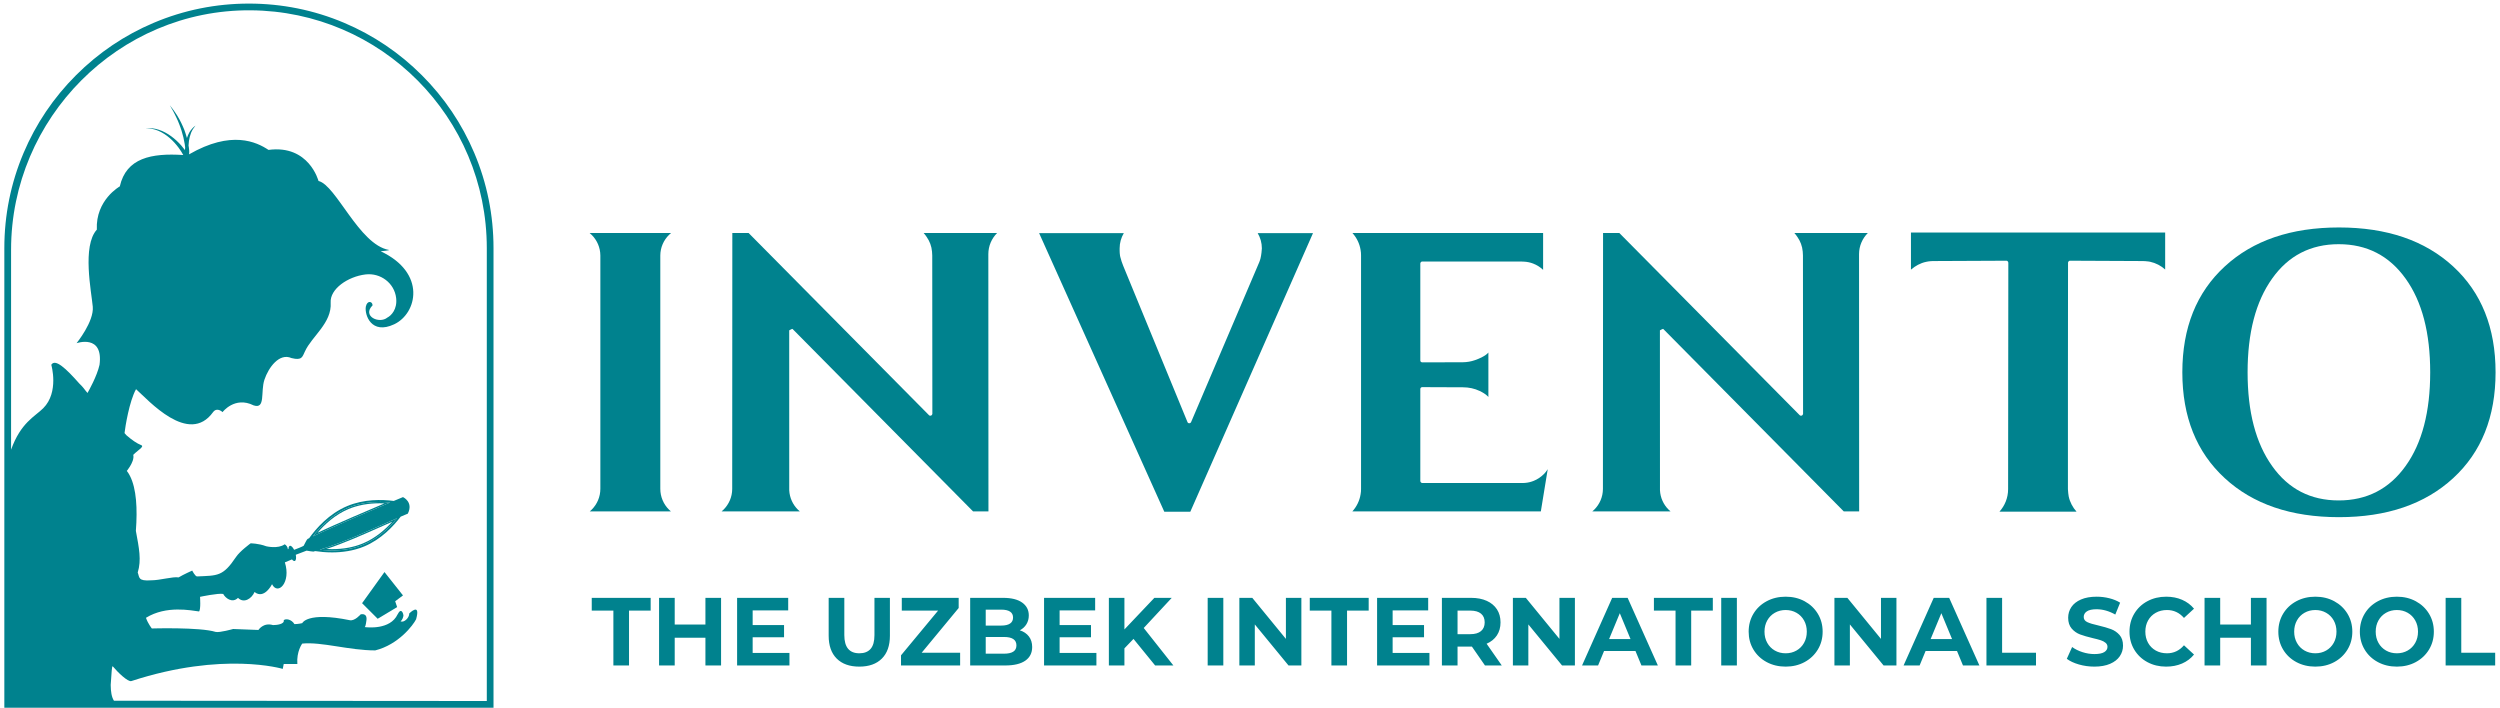 <svg width="353" height="100" viewBox="0 0 353 100" fill="none" xmlns="http://www.w3.org/2000/svg">
<path fill-rule="evenodd" clip-rule="evenodd" d="M56.052 73.176C55.029 74.452 53.438 76.017 51.326 76.899C49.121 77.821 46.781 77.812 45.146 77.621C48.861 76.474 52.221 74.835 56.052 73.176ZM44.182 75.735C45.187 74.421 46.863 72.659 49.151 71.697C51.251 70.826 53.465 70.79 55.083 70.95C52.358 72.098 47.213 74.293 44.182 75.735ZM68.736 98.982L16.09 98.941C15.759 98.442 15.639 97.645 15.631 96.719C15.771 95.076 15.767 93.893 15.941 94.106C16.63 94.932 18.064 96.324 18.551 96.166C31.53 91.931 39.923 94.447 39.923 94.447L40.062 93.76H41.987C41.847 91.972 42.675 90.874 42.675 90.874C45.422 90.601 49.273 91.837 52.981 91.837C56.283 91.011 58.343 88.264 58.754 87.439C59.442 84.962 57.79 86.614 57.79 86.614C57.79 87.303 56.966 87.988 56.556 87.711C56.829 87.576 56.966 87.026 56.966 86.887C56.966 86.75 56.693 85.651 56.14 86.75C55.094 88.979 51.804 88.586 51.495 88.543C51.541 88.526 51.644 88.392 51.744 87.576C51.883 86.477 50.922 86.75 50.922 86.75C50.922 86.75 50.099 87.711 49.407 87.576C43.362 86.338 42.675 87.988 42.675 87.988C42.675 87.988 42.124 88.125 41.575 88.125C41.161 87.439 40.339 87.303 40.062 87.576C40.2 88.125 39.101 88.264 38.551 88.264C37.174 87.852 36.492 88.951 36.492 88.951L32.917 88.814C32.917 88.814 30.992 89.363 30.443 89.224C28.244 88.537 21.439 88.74 21.439 88.74C21.439 88.74 20.887 88.055 20.611 87.233C23.501 85.446 27.006 86.204 28.106 86.338C28.379 86.061 28.244 84.274 28.244 84.274C28.244 84.274 30.829 83.725 31.517 83.864C31.794 84.413 32.78 85.239 33.606 84.417C34.428 85.239 35.526 84.55 35.942 83.591C37.314 84.69 38.412 82.49 38.412 82.49C39.229 84.125 41.125 82.25 40.224 79.405L41.227 78.987C41.364 79.159 41.507 79.245 41.62 79.208C41.804 79.149 41.855 78.786 41.765 78.333L43.293 77.75C43.524 77.815 44.254 77.887 44.254 77.887C44.337 77.862 44.419 77.836 44.502 77.815C45.159 77.915 45.975 77.998 46.884 77.998C48.28 77.998 49.889 77.798 51.433 77.155C53.819 76.156 55.553 74.303 56.577 72.952C56.908 72.809 57.246 72.668 57.585 72.527C58.411 70.875 56.902 70.191 56.902 70.191C56.902 70.191 56.407 70.394 55.598 70.732C53.922 70.518 51.413 70.459 49.048 71.449C46.45 72.531 44.628 74.628 43.652 75.991C43.577 76.028 43.501 76.062 43.432 76.099C43.321 76.152 43.02 76.809 42.879 77.061C42.696 77.189 41.949 77.477 41.528 77.635C41.338 77.251 41.095 77.016 40.922 77.072C40.802 77.11 40.74 77.279 40.732 77.514C40.704 77.528 40.677 77.543 40.649 77.556C40.632 77.242 40.414 76.961 40.2 76.854C39.238 77.543 37.587 77.131 37.587 77.131C36.492 76.718 35.389 76.718 35.389 76.718C35.389 76.718 33.878 77.819 33.329 78.641C31.464 81.433 30.716 81.255 27.83 81.392C27.559 81.403 27.141 80.566 27.141 80.566C27.141 80.566 25.907 81.115 25.22 81.528C24.392 81.392 22.607 81.939 21.369 81.939C19.447 82.08 19.719 81.528 19.447 80.839C19.99 79.055 19.634 77.407 19.185 74.963C19.185 74.959 19.185 74.959 19.185 74.959C19.42 71.842 19.271 69.007 18.355 67.206C18.224 66.947 18.075 66.706 17.906 66.492C17.906 66.492 18.13 66.224 18.355 65.852C18.425 65.737 18.494 65.613 18.558 65.483C18.622 65.355 18.682 65.222 18.73 65.084C18.833 64.787 18.882 64.486 18.816 64.221C19.217 63.818 19.706 63.479 19.939 63.231C19.943 63.226 19.949 63.222 19.953 63.218C19.953 63.218 19.953 63.218 19.953 63.216C20.032 63.132 20.077 63.056 20.077 62.996C20.077 62.94 20.037 62.892 19.949 62.859C19.318 62.614 18.615 62.119 17.864 61.47C17.864 61.47 17.864 61.468 17.862 61.468C17.859 61.463 17.855 61.461 17.851 61.457C17.746 61.346 17.653 61.242 17.584 61.152C17.68 60.293 18.252 56.667 19.208 54.95C20.925 56.475 26.65 62.964 30.085 58.193C30.659 57.429 31.422 58.193 31.422 58.193C31.422 58.193 33.139 55.903 35.812 57.239C37.53 57.811 36.766 55.33 37.338 53.612C37.912 51.894 39.438 49.794 41.155 50.559C42.683 50.941 42.683 50.368 43.065 49.605C44.019 47.505 46.882 45.597 46.69 42.734C46.562 40.807 49.114 39.052 51.61 38.751C53.727 38.497 55.698 39.972 55.937 42.088C56.118 43.676 55.231 44.57 54.706 44.833C53.561 45.788 51.081 44.642 52.607 43.116C52.607 42.542 51.843 42.352 51.653 43.306C51.463 44.451 52.417 47.315 55.66 45.788C58.906 44.259 60.242 38.535 53.753 35.481C53.753 35.481 55.184 35.342 54.898 35.289C50.699 34.526 47.454 26.129 44.973 25.555C44.973 25.555 43.637 20.402 37.912 21.166C36.217 20.037 32.661 18.352 26.695 21.794C26.718 21.627 26.727 21.462 26.718 21.296C26.705 21.124 26.688 20.954 26.662 20.786C26.65 20.709 26.635 20.632 26.622 20.556C26.631 20.338 26.648 20.122 26.678 19.906C26.735 19.514 26.833 19.131 26.976 18.758C27.126 18.389 27.342 18.051 27.604 17.731C27.273 17.974 26.985 18.289 26.763 18.653C26.613 18.916 26.49 19.198 26.394 19.488C26.287 19.095 26.163 18.705 26.022 18.325C25.888 18.015 25.768 17.699 25.612 17.398C25.538 17.247 25.465 17.095 25.386 16.948L25.134 16.51L25.008 16.291L24.867 16.083L24.586 15.665C24.395 15.39 24.184 15.129 23.979 14.867L24.225 15.302C24.308 15.447 24.4 15.586 24.473 15.735C24.62 16.034 24.786 16.32 24.916 16.625L25.122 17.074L25.307 17.533C25.437 17.834 25.531 18.15 25.638 18.461C25.836 19.085 25.984 19.723 26.086 20.364C26.112 20.517 26.131 20.669 26.146 20.822C26.139 20.91 26.127 20.999 26.123 21.087C26.121 21.124 26.125 21.162 26.123 21.202C25.959 20.98 25.788 20.763 25.608 20.558C25.175 20.067 24.694 19.619 24.167 19.236C23.64 18.852 23.064 18.534 22.447 18.329C21.834 18.124 21.179 18.039 20.543 18.113C21.183 18.094 21.813 18.233 22.389 18.481C22.966 18.732 23.493 19.083 23.963 19.491C24.436 19.902 24.855 20.367 25.226 20.867C25.467 21.193 25.685 21.537 25.879 21.889C21.381 21.601 17.83 22.293 16.916 26.319C16.916 26.319 13.48 28.229 13.673 32.428C11.573 34.717 12.909 41.206 13.099 43.306C13.291 45.405 10.809 48.459 10.809 48.459C10.809 48.459 14.627 47.123 14.054 51.512C13.701 53.106 12.529 55.184 12.357 55.486C12.284 55.399 12.213 55.315 12.137 55.231C12.133 55.228 12.132 55.224 12.128 55.22C12.126 55.215 12.122 55.211 12.119 55.207C12.117 55.205 12.119 55.205 12.117 55.203C12.115 55.2 12.111 55.198 12.109 55.196C11.908 54.919 11.59 54.519 11.232 54.188C11.227 54.182 11.223 54.174 11.218 54.169C11.216 54.169 11.212 54.167 11.21 54.165C11.21 54.163 11.208 54.163 11.208 54.163L11.202 54.158C9.317 52.024 7.795 50.592 7.242 51.51C7.242 51.51 8.376 55.369 6.106 57.64C4.906 58.838 2.943 59.658 1.564 63.495V35.261C1.564 16.672 16.773 1.34 35.363 1.455C53.813 1.57 68.736 16.564 68.736 35.045V98.982ZM66.969 21.599C65.231 17.49 62.74 13.795 59.57 10.625C56.4 7.451 52.705 4.962 48.592 3.222C44.333 1.42 39.809 0.507 35.15 0.507C30.486 0.507 25.963 1.42 21.704 3.222C17.591 4.962 13.9 7.451 10.73 10.625C7.557 13.795 5.065 17.49 3.327 21.599C1.524 25.86 0.612 30.381 0.612 35.045V99.929H69.684V35.045C69.684 30.381 68.772 25.86 66.969 21.599Z" fill="#00828E"/>
<path fill-rule="evenodd" clip-rule="evenodd" d="M55.8 84.897L56.075 85.722L53.326 87.371L51.127 85.171L54.288 80.774L56.901 84.073L55.8 84.897Z" fill="#00828E"/>
<path fill-rule="evenodd" clip-rule="evenodd" d="M56.052 73.178C52.222 74.837 48.861 76.476 45.146 77.623C45.665 77.684 46.254 77.726 46.886 77.726C48.252 77.726 49.821 77.53 51.326 76.901C53.439 76.019 55.029 74.454 56.052 73.178ZM55.384 73.674C54.421 74.751 53.027 75.986 51.253 76.727C49.968 77.265 48.499 77.537 46.886 77.537C46.627 77.537 46.361 77.53 46.094 77.516C48.649 76.663 51.065 75.589 53.606 74.46C54.188 74.203 54.78 73.939 55.384 73.674Z" fill="#00828E"/>
<path fill-rule="evenodd" clip-rule="evenodd" d="M53.597 70.876C52.233 70.876 50.662 71.07 49.151 71.697C46.864 72.659 45.187 74.421 44.183 75.735C47.214 74.293 52.359 72.098 55.083 70.95C54.63 70.906 54.129 70.876 53.597 70.876ZM53.597 70.876V71.064C53.826 71.064 54.058 71.07 54.289 71.081C51.974 72.061 47.759 73.862 44.843 75.217C45.849 74.034 47.323 72.67 49.223 71.871C50.514 71.335 51.985 71.064 53.597 71.064V70.876Z" fill="#00828E"/>
<path fill-rule="evenodd" clip-rule="evenodd" d="M269.826 32.853V38.074C270.433 37.547 271.151 37.148 271.966 36.973C272.078 36.957 272.19 36.925 272.303 36.909H272.318C272.542 36.877 272.782 36.861 273.006 36.861L283.305 36.813C283.367 36.813 283.414 36.829 283.448 36.861C283.464 36.861 283.464 36.877 283.464 36.877C283.526 36.925 283.576 37.004 283.576 37.101L283.545 69.066C283.545 70.295 283.081 71.397 282.328 72.243H293.203C292.678 71.653 292.276 70.918 292.102 70.104C292.071 69.992 291.99 69.29 291.99 69.066C291.99 69.066 291.99 37.436 292.006 37.308V37.101C292.006 37.053 292.021 37.004 292.052 36.957C292.071 36.925 292.102 36.893 292.133 36.861C292.183 36.829 292.23 36.813 292.291 36.813L302.545 36.861C302.672 36.861 302.8 36.861 302.927 36.877C303.024 36.877 303.136 36.893 303.229 36.909C303.248 36.909 303.263 36.909 303.279 36.909C303.375 36.925 303.468 36.941 303.58 36.957C304.395 37.132 305.129 37.516 305.721 38.058V32.837H269.826V32.853Z" fill="#00828E"/>
<path fill-rule="evenodd" clip-rule="evenodd" d="M339.667 65.807C337.349 69.048 334.189 70.661 330.229 70.661C326.253 70.661 323.124 69.048 320.826 65.807C318.511 62.566 317.36 58.159 317.36 52.571C317.36 46.998 318.511 42.575 320.826 39.334C323.124 36.093 326.269 34.48 330.229 34.48C334.189 34.48 337.349 36.093 339.667 39.334C341.997 42.575 343.144 46.998 343.144 52.571C343.144 58.143 341.997 62.566 339.667 65.807ZM346.389 37.626C342.398 33.953 337.017 32.117 330.264 32.117C323.491 32.117 318.113 33.953 314.134 37.626C310.143 41.298 308.146 46.28 308.146 52.571C308.146 58.862 310.143 63.843 314.134 67.515C318.113 71.188 323.491 73.024 330.264 73.024C337.017 73.024 342.398 71.188 346.389 67.515C350.38 63.843 352.374 58.862 352.374 52.571C352.374 46.28 350.38 41.298 346.389 37.626Z" fill="#00828E"/>
<path fill-rule="evenodd" clip-rule="evenodd" d="M210.16 56.052C210.122 56.011 210.083 55.969 210.044 55.929C209.759 55.644 209.341 55.399 208.932 55.204C208.206 54.857 207.406 54.691 206.598 54.687C204.709 54.676 200.788 54.663 200.788 54.663C200.707 54.679 200.641 54.711 200.595 54.775C200.564 54.823 200.548 54.887 200.548 54.95V67.915C200.548 68.012 200.595 68.092 200.66 68.139C200.691 68.155 200.722 68.171 200.757 68.187C200.788 68.203 200.803 68.203 200.834 68.203H214.982C215.113 68.203 215.241 68.197 215.368 68.184C215.782 68.147 216.179 68.05 216.55 67.9C217.083 67.687 217.562 67.368 217.96 66.969L217.968 66.975C218.157 66.783 218.324 66.575 218.47 66.352C218.494 66.317 218.521 66.281 218.54 66.244L217.566 72.211H190.952C191.558 71.54 191.972 70.71 192.118 69.784C192.165 69.544 192.18 69.305 192.18 69.049V36.062C192.18 35.806 192.165 35.551 192.118 35.312C191.975 34.394 191.562 33.568 190.963 32.9H217.887V38.104C217.481 37.718 217.002 37.413 216.473 37.212C216.067 37.058 215.635 36.966 215.183 36.945C215.152 36.942 214.823 36.924 214.696 36.924H200.769C200.722 36.94 200.691 36.956 200.66 36.988C200.595 37.036 200.548 37.116 200.548 37.196V50.895C200.548 50.943 200.564 51.007 200.595 51.055C200.63 51.103 200.676 51.134 200.742 51.15C200.757 51.166 200.788 51.166 200.819 51.166C200.819 51.166 205.868 51.158 206.575 51.149C207.151 51.142 207.722 51.044 208.267 50.852C208.874 50.639 209.631 50.312 210.044 49.9C210.083 49.861 210.122 49.819 210.16 49.778V56.052Z" fill="#00828E"/>
<path fill-rule="evenodd" clip-rule="evenodd" d="M94.459 71.96C94.546 72.048 94.639 72.131 94.733 72.211H83.272C83.369 72.129 83.464 72.043 83.554 71.954C84.307 71.204 84.771 70.164 84.771 69.017V36.078C84.763 34.944 84.3 33.919 83.556 33.175C83.458 33.079 83.359 32.987 83.253 32.9H94.753C94.647 32.987 94.546 33.079 94.451 33.175C93.706 33.919 93.241 34.944 93.235 36.078V69.017C93.235 70.167 93.701 71.21 94.459 71.96Z" fill="#00828E"/>
<path fill-rule="evenodd" clip-rule="evenodd" d="M139.569 72.211H137.398L111.899 46.44C111.883 46.408 111.437 46.632 111.437 46.648C111.437 46.648 111.438 69.171 111.44 69.231C111.495 70.293 111.948 71.248 112.652 71.952C112.743 72.043 112.839 72.129 112.936 72.211H101.889C101.986 72.129 102.082 72.043 102.171 71.954C102.916 71.21 103.381 70.184 103.388 69.049L103.405 32.9H105.704L131.124 58.575L131.17 58.623C131.331 58.783 131.586 58.687 131.633 58.495C131.649 58.479 131.649 58.464 131.649 58.431L131.633 36.078C131.633 35.947 131.602 35.524 131.601 35.52C131.536 34.762 131.27 34.06 130.854 33.47C130.85 33.459 130.842 33.448 130.833 33.438C130.71 33.248 130.57 33.07 130.42 32.9H140.783L140.789 32.905C140.026 33.668 139.553 34.722 139.553 35.886L139.569 72.211Z" fill="#00828E"/>
<path fill-rule="evenodd" clip-rule="evenodd" d="M262.513 72.211H260.342L234.843 46.44C234.828 46.408 234.38 46.632 234.38 46.648C234.38 46.648 234.384 69.171 234.388 69.231C234.442 70.293 234.89 71.248 235.597 71.952C235.689 72.043 235.782 72.129 235.883 72.211H224.833C224.93 72.129 225.027 72.043 225.116 71.954C225.861 71.21 226.325 70.184 226.333 69.049L226.352 32.9H228.65L254.067 58.575L254.114 58.623C254.276 58.783 254.531 58.687 254.577 58.495C254.593 58.479 254.593 58.464 254.593 58.431L254.577 36.078C254.577 35.947 254.546 35.524 254.546 35.52C254.481 34.762 254.214 34.06 253.801 33.47C253.793 33.459 253.785 33.448 253.778 33.438C253.654 33.248 253.515 33.07 253.364 32.9H263.73L263.734 32.905C262.972 33.668 262.497 34.722 262.497 35.886L262.513 72.211Z" fill="#00828E"/>
<path fill-rule="evenodd" clip-rule="evenodd" d="M185.396 32.916L168.071 72.258H164.399C163.424 70.103 146.722 32.916 146.722 32.916H158.684C158.309 33.547 158.092 34.284 158.092 35.071V35.359C158.092 35.606 158.108 35.852 158.147 36.093C158.153 36.129 158.167 36.195 158.185 36.274C158.291 36.706 158.431 37.128 158.599 37.539L167.672 59.596C167.751 59.82 168.085 59.82 168.183 59.596L177.808 37.019C177.89 36.828 177.936 36.652 177.986 36.477C177.986 36.477 178.044 36.218 178.063 36.093C178.079 36.021 178.175 35.343 178.175 35.071C178.175 34.284 177.959 33.547 177.584 32.916H185.396Z" fill="#00828E"/>
<path fill-rule="evenodd" clip-rule="evenodd" d="M86.609 86.217H83.554V84.417H91.873V86.217H88.818V93.964H86.609V86.217ZM101.815 84.417V93.964H99.606V90.049H95.269V93.964H93.06V84.417H95.269V88.181H99.606V84.417H101.815ZM111.471 92.191V93.964H104.079V84.417H111.294V86.19H106.275V88.263H110.708V89.981H106.275V92.191H111.471ZM121.332 94.127C119.968 94.127 118.906 93.75 118.147 92.995C117.388 92.241 117.008 91.163 117.008 89.763V84.417H119.218V89.681C119.218 91.391 119.927 92.245 121.345 92.245C122.036 92.245 122.563 92.038 122.927 91.625C123.291 91.211 123.473 90.563 123.473 89.681V84.417H125.655V89.763C125.655 91.163 125.275 92.241 124.516 92.995C123.757 93.75 122.695 94.127 121.332 94.127ZM135.57 92.163V93.964H127.223V92.532L132.46 86.217H127.332V84.417H135.365V85.849L130.142 92.163H135.57ZM143.998 88.999C144.543 89.172 144.971 89.461 145.28 89.865C145.589 90.27 145.743 90.768 145.743 91.359C145.743 92.195 145.418 92.838 144.768 93.289C144.118 93.739 143.17 93.964 141.925 93.964H136.988V84.417H141.652C142.816 84.417 143.709 84.64 144.332 85.085C144.955 85.531 145.266 86.135 145.266 86.899C145.266 87.363 145.155 87.776 144.932 88.14C144.709 88.504 144.398 88.79 143.998 88.999ZM139.184 86.081V88.331H141.379C141.925 88.331 142.339 88.236 142.62 88.045C142.902 87.854 143.043 87.572 143.043 87.199C143.043 86.826 142.902 86.547 142.62 86.36C142.339 86.174 141.925 86.081 141.379 86.081H139.184ZM141.761 92.3C142.343 92.3 142.782 92.204 143.077 92.013C143.373 91.823 143.52 91.527 143.52 91.127C143.52 90.336 142.934 89.941 141.761 89.941H139.184V92.3H141.761ZM154.813 92.191V93.964H147.421V84.417H154.635V86.19H149.617V88.263H154.049V89.981H149.617V92.191H154.813ZM160.05 90.213L158.768 91.55V93.964H156.572V84.417H158.768V88.876L162.996 84.417H165.45L161.495 88.672L165.682 93.964H163.105L160.05 90.213ZM170.524 84.417H172.733V93.964H170.524V84.417ZM183.753 84.417V93.964H181.939L177.179 88.168V93.964H174.997V84.417H176.824L181.57 90.213V84.417H183.753ZM187.994 86.217H184.939V84.417H193.258V86.217H190.203V93.964H187.994V86.217ZM201.837 92.191V93.964H194.445V84.417H201.659V86.19H196.64V88.263H201.073V89.981H196.64V92.191H201.837ZM209.678 93.964L207.837 91.304H207.728H205.805V93.964H203.596V84.417H207.728C208.574 84.417 209.308 84.558 209.931 84.84C210.554 85.122 211.033 85.522 211.37 86.04C211.706 86.558 211.874 87.172 211.874 87.881C211.874 88.59 211.704 89.202 211.363 89.716C211.022 90.229 210.538 90.622 209.91 90.895L212.051 93.964H209.678ZM209.638 87.881C209.638 87.345 209.465 86.933 209.119 86.647C208.774 86.36 208.269 86.217 207.605 86.217H205.805V89.545H207.605C208.269 89.545 208.774 89.4 209.119 89.109C209.465 88.818 209.638 88.408 209.638 87.881ZM222.376 84.417V93.964H220.562L215.802 88.168V93.964H213.62V84.417H215.447L220.193 90.213V84.417H222.376ZM230.927 91.918H226.494L225.649 93.964H223.385L227.64 84.417H229.822L234.091 93.964H231.772L230.927 91.918ZM230.231 90.24L228.717 86.585L227.203 90.24H230.231ZM236.587 86.217H233.532V84.417H241.851V86.217H238.796V93.964H236.587V86.217ZM243.037 84.417H245.247V93.964H243.037V84.417ZM252.134 94.127C251.143 94.127 250.249 93.914 249.454 93.486C248.658 93.059 248.035 92.47 247.585 91.72C247.135 90.97 246.91 90.127 246.91 89.19C246.91 88.254 247.135 87.411 247.585 86.66C248.035 85.91 248.658 85.322 249.454 84.894C250.249 84.467 251.143 84.253 252.134 84.253C253.125 84.253 254.016 84.467 254.807 84.894C255.598 85.322 256.22 85.91 256.675 86.66C257.13 87.411 257.357 88.254 257.357 89.19C257.357 90.127 257.13 90.97 256.675 91.72C256.22 92.47 255.598 93.059 254.807 93.486C254.016 93.914 253.125 94.127 252.134 94.127ZM252.134 92.245C252.697 92.245 253.206 92.116 253.661 91.857C254.116 91.597 254.473 91.236 254.732 90.772C254.991 90.309 255.12 89.781 255.12 89.19C255.12 88.599 254.991 88.072 254.732 87.608C254.473 87.144 254.116 86.783 253.661 86.524C253.206 86.265 252.697 86.135 252.134 86.135C251.57 86.135 251.061 86.265 250.606 86.524C250.151 86.783 249.795 87.144 249.536 87.608C249.276 88.072 249.147 88.599 249.147 89.19C249.147 89.781 249.276 90.309 249.536 90.772C249.795 91.236 250.151 91.597 250.606 91.857C251.061 92.116 251.57 92.245 252.134 92.245ZM267.777 84.417V93.964H265.963L261.203 88.168V93.964H259.021V84.417H260.848L265.594 90.213V84.417H267.777ZM276.328 91.918H271.895L271.05 93.964H268.786L273.041 84.417H275.223L279.492 93.964H277.173L276.328 91.918ZM275.632 90.24L274.118 86.585L272.604 90.24H275.632ZM280.487 84.417H282.697V92.163H287.484V93.964H280.487V84.417ZM295.721 94.127C294.966 94.127 294.236 94.025 293.532 93.82C292.827 93.616 292.261 93.35 291.834 93.023L292.584 91.359C292.993 91.659 293.48 91.9 294.043 92.082C294.607 92.263 295.171 92.354 295.734 92.354C296.362 92.354 296.826 92.261 297.125 92.075C297.425 91.888 297.575 91.641 297.575 91.332C297.575 91.104 297.487 90.915 297.309 90.766C297.132 90.615 296.905 90.495 296.628 90.404C296.35 90.313 295.975 90.213 295.503 90.104C294.775 89.931 294.18 89.759 293.716 89.586C293.252 89.413 292.854 89.136 292.523 88.754C292.191 88.372 292.025 87.863 292.025 87.227C292.025 86.672 292.175 86.17 292.475 85.719C292.775 85.269 293.227 84.913 293.832 84.649C294.436 84.385 295.175 84.253 296.048 84.253C296.657 84.253 297.253 84.326 297.835 84.472C298.417 84.617 298.926 84.826 299.362 85.099L298.68 86.776C297.798 86.276 296.916 86.026 296.034 86.026C295.416 86.026 294.959 86.126 294.664 86.326C294.368 86.526 294.221 86.79 294.221 87.117C294.221 87.445 294.391 87.688 294.732 87.847C295.073 88.006 295.593 88.163 296.293 88.317C297.021 88.49 297.616 88.663 298.08 88.836C298.544 89.008 298.942 89.281 299.274 89.654C299.605 90.027 299.771 90.531 299.771 91.168C299.771 91.713 299.619 92.211 299.314 92.661C299.01 93.111 298.553 93.468 297.944 93.732C297.335 93.995 296.594 94.127 295.721 94.127ZM305.854 94.127C304.881 94.127 304.001 93.916 303.215 93.493C302.428 93.07 301.81 92.484 301.36 91.734C300.91 90.984 300.685 90.136 300.685 89.19C300.685 88.245 300.91 87.397 301.36 86.647C301.81 85.897 302.428 85.31 303.215 84.888C304.001 84.465 304.885 84.253 305.867 84.253C306.695 84.253 307.443 84.399 308.111 84.69C308.779 84.981 309.341 85.399 309.795 85.945L308.377 87.254C307.731 86.508 306.931 86.135 305.977 86.135C305.386 86.135 304.858 86.265 304.395 86.524C303.931 86.783 303.57 87.144 303.31 87.608C303.051 88.072 302.922 88.599 302.922 89.19C302.922 89.781 303.051 90.309 303.31 90.772C303.57 91.236 303.931 91.597 304.395 91.857C304.858 92.116 305.386 92.245 305.977 92.245C306.931 92.245 307.731 91.868 308.377 91.113L309.795 92.422C309.341 92.977 308.777 93.4 308.104 93.691C307.431 93.982 306.681 94.127 305.854 94.127ZM320.037 84.417V93.964H317.828V90.049H313.491V93.964H311.282V84.417H313.491V88.181H317.828V84.417H320.037ZM326.925 94.127C325.934 94.127 325.04 93.914 324.245 93.486C323.449 93.059 322.826 92.47 322.376 91.72C321.926 90.97 321.701 90.127 321.701 89.19C321.701 88.254 321.926 87.411 322.376 86.66C322.826 85.91 323.449 85.322 324.245 84.894C325.04 84.467 325.934 84.253 326.925 84.253C327.916 84.253 328.807 84.467 329.598 84.894C330.389 85.322 331.011 85.91 331.466 86.66C331.921 87.411 332.148 88.254 332.148 89.19C332.148 90.127 331.921 90.97 331.466 91.72C331.011 92.47 330.389 93.059 329.598 93.486C328.807 93.914 327.916 94.127 326.925 94.127ZM326.925 92.245C327.488 92.245 327.997 92.116 328.452 91.857C328.907 91.597 329.264 91.236 329.523 90.772C329.782 90.309 329.911 89.781 329.911 89.19C329.911 88.599 329.782 88.072 329.523 87.608C329.264 87.144 328.907 86.783 328.452 86.524C327.997 86.265 327.488 86.135 326.925 86.135C326.361 86.135 325.852 86.265 325.397 86.524C324.942 86.783 324.586 87.144 324.327 87.608C324.067 88.072 323.938 88.599 323.938 89.19C323.938 89.781 324.067 90.309 324.327 90.772C324.586 91.236 324.942 91.597 325.397 91.857C325.852 92.116 326.361 92.245 326.925 92.245ZM338.435 94.127C337.444 94.127 336.551 93.914 335.755 93.486C334.96 93.059 334.337 92.47 333.887 91.72C333.437 90.97 333.212 90.127 333.212 89.19C333.212 88.254 333.437 87.411 333.887 86.66C334.337 85.91 334.96 85.322 335.755 84.894C336.551 84.467 337.444 84.253 338.435 84.253C339.426 84.253 340.317 84.467 341.108 84.894C341.899 85.322 342.522 85.91 342.977 86.66C343.431 87.411 343.659 88.254 343.659 89.19C343.659 90.127 343.431 90.97 342.977 91.72C342.522 92.47 341.899 93.059 341.108 93.486C340.317 93.914 339.426 94.127 338.435 94.127ZM338.435 92.245C338.999 92.245 339.508 92.116 339.963 91.857C340.417 91.597 340.774 91.236 341.033 90.772C341.292 90.309 341.422 89.781 341.422 89.19C341.422 88.599 341.292 88.072 341.033 87.608C340.774 87.144 340.417 86.783 339.963 86.524C339.508 86.265 338.999 86.135 338.435 86.135C337.871 86.135 337.362 86.265 336.908 86.524C336.453 86.783 336.096 87.144 335.837 87.608C335.578 88.072 335.448 88.599 335.448 89.19C335.448 89.781 335.578 90.309 335.837 90.772C336.096 91.236 336.453 91.597 336.908 91.857C337.362 92.116 337.871 92.245 338.435 92.245ZM345.323 84.417H347.532V92.163H352.319V93.964H345.323V84.417Z" fill="#00828E"/>
</svg>
